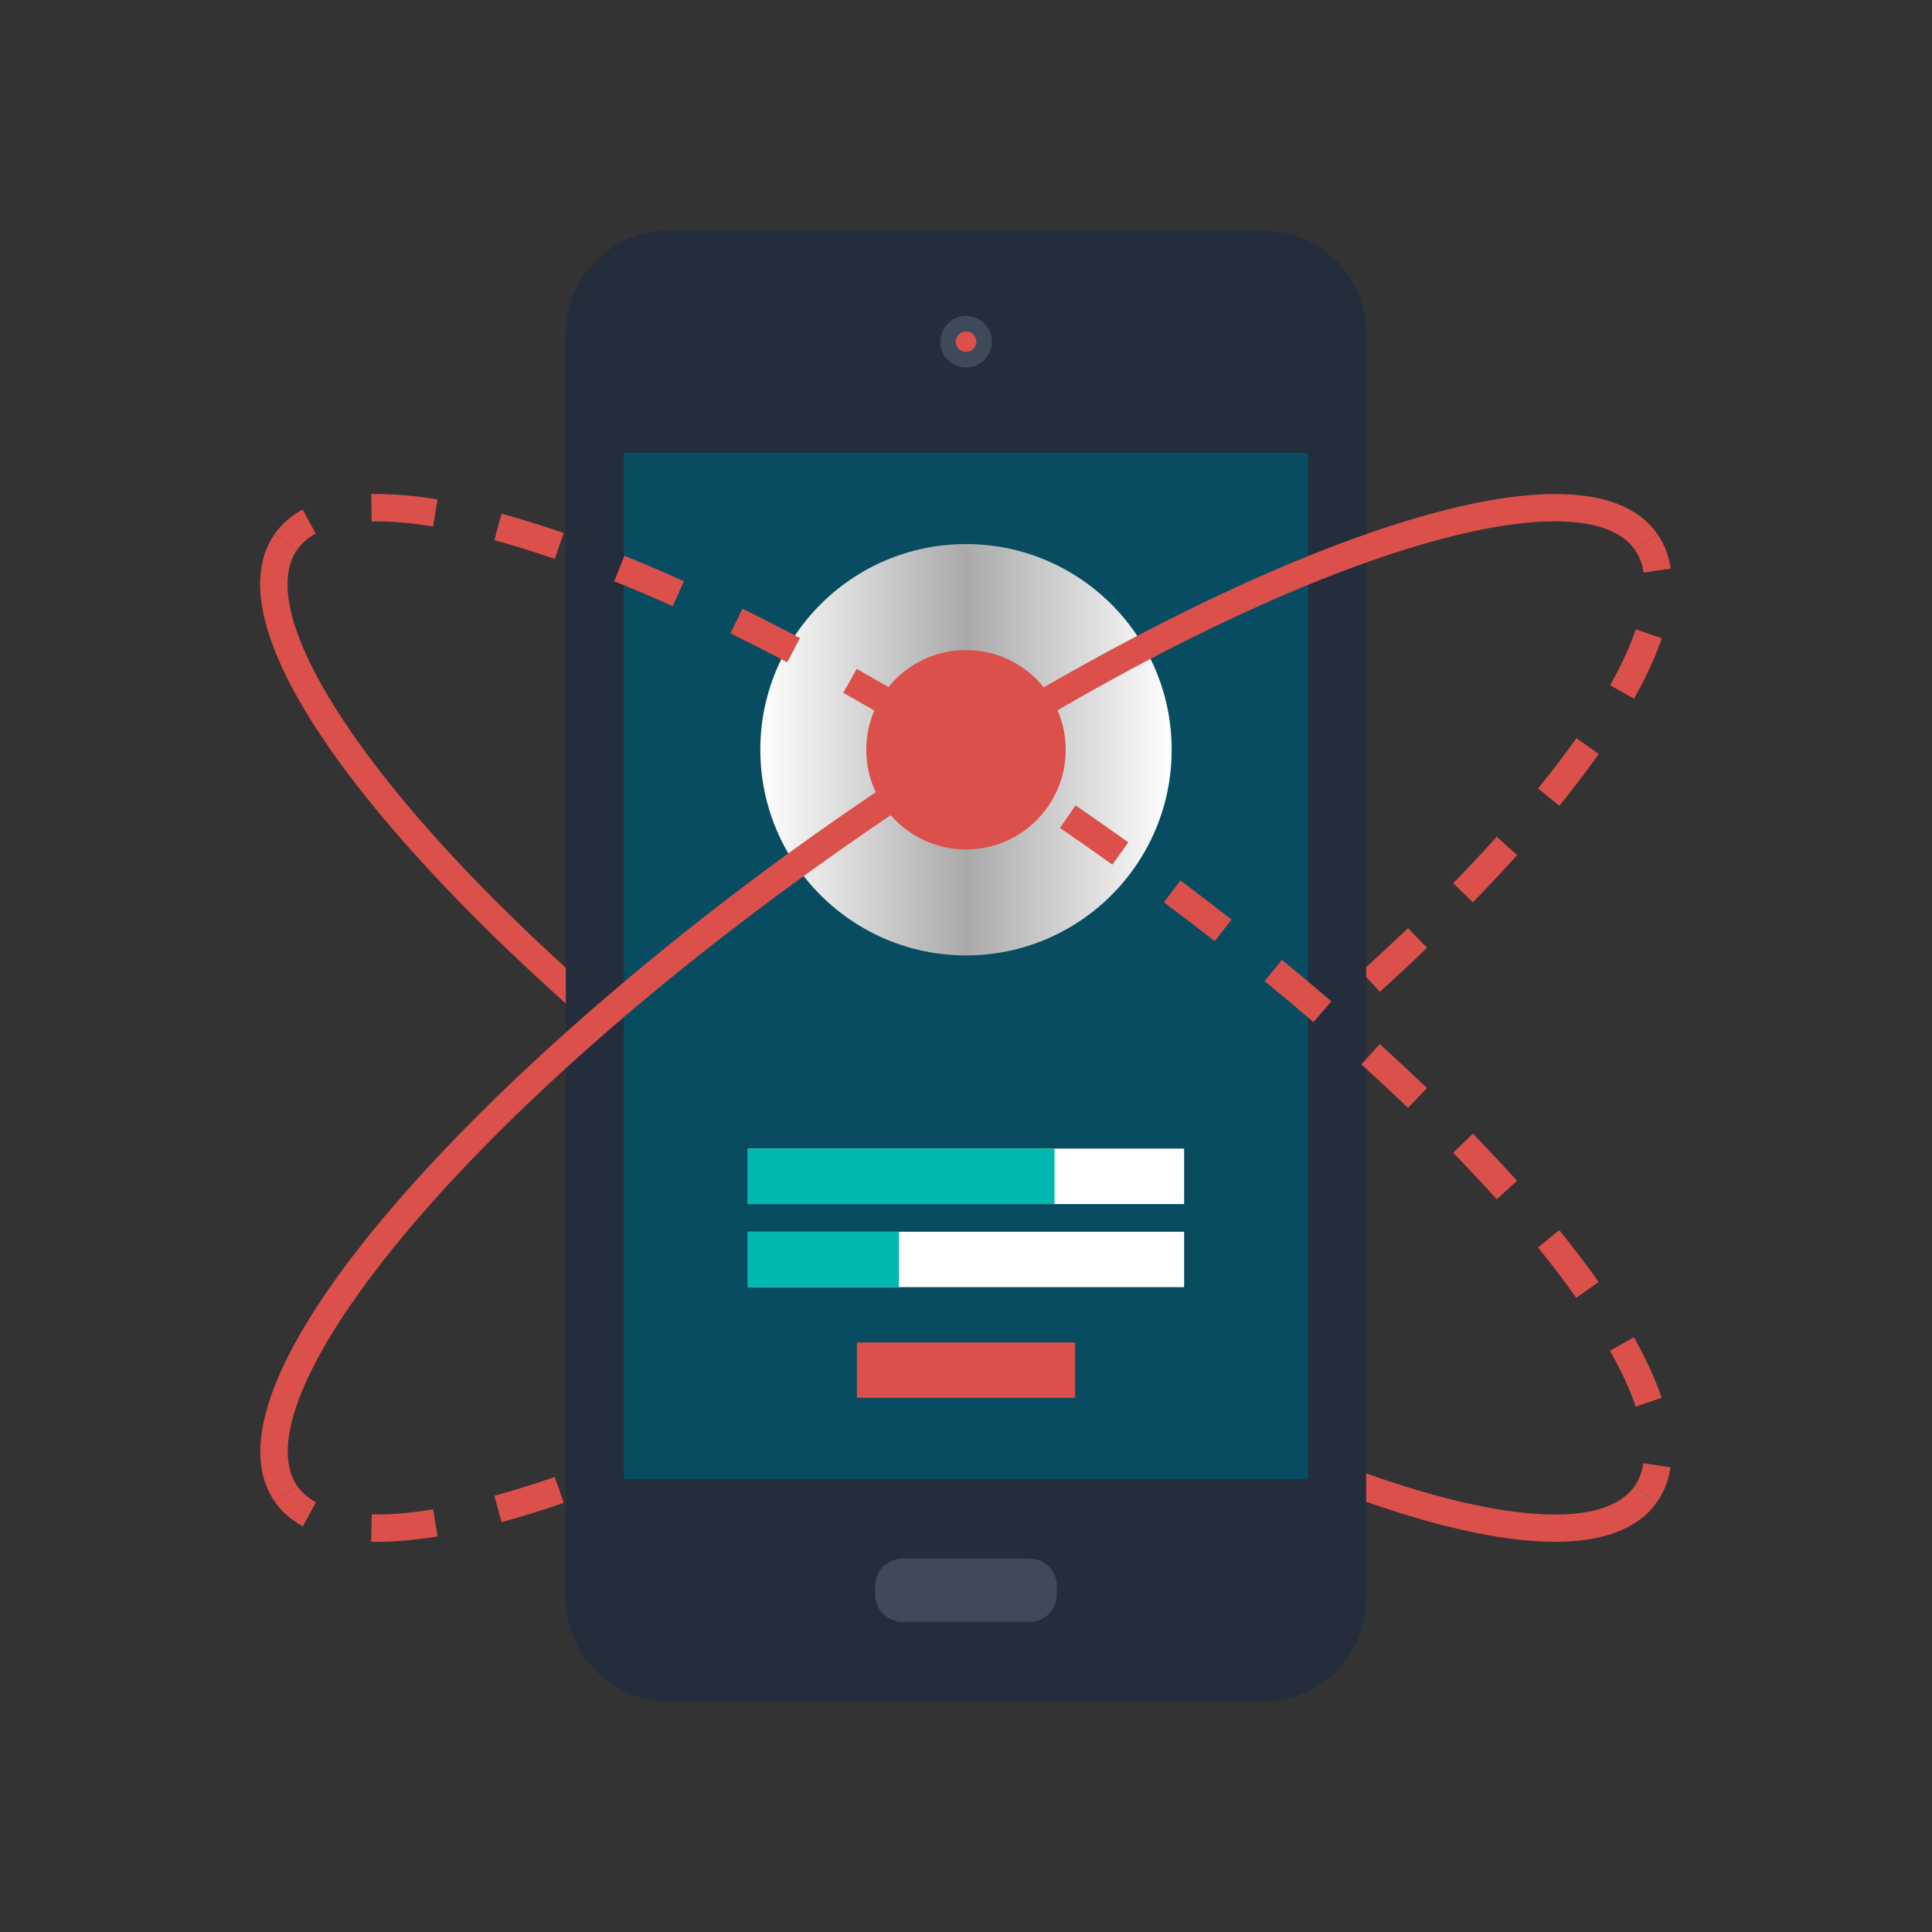 <?xml version="1.0" encoding="iso-8859-1"?>
<!-- Generator: Adobe Illustrator 19.0.0, SVG Export Plug-In . SVG Version: 6.00 Build 0)  -->
<svg version="1.1" id="Layer_1" xmlns="http://www.w3.org/2000/svg" xmlns:xlink="http://www.w3.org/1999/xlink" x="0px" y="0px"
	 viewBox="0 0 512 512" style="enable-background:new 0 0 512 512;" xml:space="preserve">
	  <rect x="0" y="0" width="512" height="512" fill="#333333" stroke="none"/>
	  <defs>
			<linearGradient id="linear" x1="0%" y1="0%" x2="100%" y2="0%">
				<stop offset="0%"   stop-color="#fff"/>
				<stop offset="50%"  stop-color="#aaa"/>
				<stop offset="100%" stop-color="#fff"/>
			</linearGradient>
		 </defs>
<g>
	<path style="fill:#DB504A;" d="M80.252,404.5c-3.062-1.668-5.553-3.848-7.396-6.488l5.956-4.169
		c1.196,1.711,2.847,3.148,4.919,4.274L80.252,404.5z"/>
	<path style="fill:#DB504A;" d="M99.956,408.606c-0.542,0-1.077-0.007-1.605-0.02l0.188-7.264c4.75,0.135,10.2-0.34,16.242-1.328
		l1.176,7.168C110.123,408.123,104.742,408.606,99.956,408.606z M132.915,403.393l-1.903-7.013
		c5.077-1.381,10.461-3.052,16.007-4.971l2.375,6.864C143.697,400.249,138.154,401.97,132.915,403.393z M165.488,392.242
		l-2.715-6.742c4.998-2.012,10.217-4.238,15.512-6.62l2.98,6.626C175.88,387.924,170.575,390.194,165.488,392.242z M196.763,378.216
		l-3.201-6.524c4.938-2.425,10.005-5.008,15.063-7.67l3.392,6.425C206.898,373.149,201.768,375.762,196.763,378.216z
		 M227.037,362.271l-3.558-6.336c4.836-2.715,9.721-5.536,14.656-8.466l3.71,6.253C236.861,356.679,231.923,359.53,227.037,362.271z
		 M256.439,344.834l-3.848-6.167c4.727-2.95,9.48-5.989,14.253-9.12l3.987,6.078C266.012,338.785,261.209,341.851,256.439,344.834z
		 M285.032,326.114l-4.109-5.992c2.319-1.589,4.641-3.201,6.967-4.829c2.319-1.622,4.621-3.25,6.907-4.885l4.225,5.916
		c-2.302,1.642-4.625,3.283-6.963,4.922C289.713,322.887,287.371,324.509,285.032,326.114z M312.809,306.229l-4.347-5.82
		c4.575-3.419,9.061-6.848,13.447-10.28l4.476,5.721C321.956,299.315,317.43,302.777,312.809,306.229z M339.74,285.174l-4.608-5.619
		c4.436-3.637,8.76-7.264,12.968-10.878l4.737,5.51C348.583,277.838,344.219,281.508,339.74,285.174z M365.66,262.864l-4.885-5.381
		c4.228-3.835,8.39-7.716,12.364-11.532l5.031,5.239C374.153,255.055,369.941,258.983,365.66,262.864z M390.332,239.124l-5.206-5.07
		c4.03-4.142,7.908-8.281,11.522-12.308l5.407,4.859C398.376,230.701,394.428,234.909,390.332,239.124z M413.243,213.54
		l-5.645-4.582c3.706-4.565,7.122-9.051,10.151-13.338l5.936,4.195C420.56,204.235,417.049,208.853,413.243,213.54z
		 M433.023,185.166l-6.329-3.567c3.003-5.328,5.298-10.309,6.815-14.805l6.884,2.329
		C438.728,174.04,436.247,179.441,433.023,185.166z"/>
	<path style="fill:#DB504A;" d="M435.573,151.747c-0.35-2.329-1.136-4.373-2.332-6.085l5.956-4.169
		c1.846,2.636,3.046,5.718,3.564,9.166L435.573,151.747z"/>
	<path style="fill:#DB504A;" d="M412.11,408.596c-42.899,0.003-122.507-38.552-192.185-87.341
		C129.896,258.216,50.245,173.746,72.8,141.504l5.956,4.169c-15.386,21.999,39.338,95.414,145.339,169.631
		c106.001,74.23,193.698,100.544,209.101,78.551l5.956,4.169C434.041,405.306,424.643,408.596,412.11,408.596z"/>
</g>
<path style="fill:#242D3C;" d="M334.894,61.11H177.135c-14.934,0-27.182,12.219-27.182,27.202v335.396
	c0,14.964,12.248,27.182,27.182,27.182h157.759c14.954,0,27.153-12.215,27.153-27.182V88.312
	C362.047,73.328,349.848,61.11,334.894,61.11z"/>
<rect x="165.326" y="120.039" style="fill:#084C61;" width="181.337" height="271.955"/>
<g>
	<path style="fill:#3E4959;" d="M239.196,429.839c-4.013,0-7.284-3.27-7.284-7.31v-2.193c0-4.046,3.27-7.297,7.284-7.297h33.62
		c4.003,0,7.267,3.25,7.267,7.297v2.193c0,4.04-3.264,7.31-7.267,7.31H239.196z"/>
	<path style="fill:#3E4959;" d="M262.861,90.561c0,3.785-3.055,6.824-6.831,6.824c-3.772,0-6.841-3.039-6.841-6.824
		c0-3.769,3.072-6.848,6.841-6.848C259.805,83.714,262.861,86.792,262.861,90.561z"/>
</g>
<path style="fill:#DB504A;" d="M258.748,90.561c0,1.503-1.212,2.709-2.719,2.709c-1.513,0-2.745-1.206-2.745-2.709
	c0-1.5,1.232-2.748,2.745-2.748C257.536,87.813,258.748,89.062,258.748,90.561z"/>
<circle style="fill:url(#linear);" cx="256" cy="198.689" r="54.503">
	<animate attributeType="XML" attributeName="r" values="54;60;54" 
        dur="0.3s" repeatCount="indefinite"/>
</circle>
<g>
	<path style="fill:#DB504A;" d="M72.859,398.012c-22.568-32.226,57.08-116.696,147.116-179.745
		c90.023-63.042,196.644-109.003,219.219-76.77l-5.949,4.169c-15.426-21.98-103.11,4.331-209.104,78.557
		C118.137,298.453,63.412,371.857,78.805,393.847L72.859,398.012z"/>
	<path style="fill:#DB504A;" d="M439.147,398.019l-5.956-4.169c1.199-1.714,1.989-3.759,2.335-6.085l7.188,1.083
		C442.196,392.298,440.997,395.38,439.147,398.019z"/>
	<path style="fill:#DB504A;" d="M433.482,372.769c-1.52-4.492-3.809-9.477-6.811-14.815l6.336-3.561
		c3.221,5.731,5.698,11.132,7.36,16.047L433.482,372.769z M417.729,343.929c-3.029-4.291-6.441-8.777-10.151-13.335l5.639-4.588
		c3.812,4.691,7.33,9.309,10.448,13.735L417.729,343.929z M396.635,317.807c-3.634-4.043-7.508-8.185-11.525-12.308l5.206-5.07
		c4.083,4.195,8.03,8.407,11.726,12.519L396.635,317.807z M373.129,293.601c-3.947-3.795-8.106-7.677-12.361-11.535l4.885-5.381
		c4.304,3.904,8.512,7.832,12.516,11.677L373.129,293.601z M348.084,270.874c-4.202-3.617-8.522-7.244-12.962-10.874l4.601-5.625
		c4.482,3.667,8.856,7.336,13.104,10.99L348.084,270.874z M321.906,249.423c-4.393-3.435-8.879-6.864-13.451-10.286l4.354-5.82
		c4.611,3.455,9.143,6.917,13.573,10.379L321.906,249.423z M294.783,229.138c-2.292-1.642-4.608-3.28-6.94-4.915
		c-2.309-1.615-4.618-3.217-6.93-4.8l4.109-5.992c2.329,1.595,4.658,3.211,6.99,4.843c2.355,1.652,4.687,3.303,7,4.958
		L294.783,229.138z M266.848,209.993c-4.776-3.128-9.536-6.174-14.26-9.124l3.845-6.167c4.773,2.98,9.573,6.052,14.395,9.213
		L266.848,209.993z M238.13,192.069c-4.928-2.93-9.82-5.748-14.653-8.466l3.561-6.336c4.885,2.745,9.82,5.596,14.798,8.552
		L238.13,192.069z M208.622,175.514c-5.047-2.662-10.114-5.242-15.063-7.67l3.201-6.524c5.014,2.458,10.141,5.07,15.251,7.769
		L208.622,175.514z M178.278,160.656c-5.292-2.378-10.511-4.608-15.509-6.62l2.715-6.742c5.09,2.051,10.395,4.317,15.773,6.735
		L178.278,160.656z M147.013,148.123c-5.53-1.913-10.917-3.587-16.014-4.978l1.916-7.013c5.246,1.437,10.788,3.158,16.47,5.12
		L147.013,148.123z M114.767,139.535c-5.437-0.898-10.422-1.358-14.812-1.358c-0.013,0-0.026,0-0.043,0l-1.404,0.017l-0.142-7.264
		l1.543-0.017c0.017,0,0.033,0,0.05,0c4.783,0,10.167,0.486,15.998,1.453L114.767,139.535z"/>
	<path style="fill:#DB504A;" d="M78.756,145.672l-5.956-4.169c1.853-2.643,4.34-4.823,7.403-6.488l3.468,6.388
		C81.606,142.521,79.951,143.961,78.756,145.672z"/>
</g>
<path style="fill:#DB504A;" d="M282.426,198.696c0,14.594-11.842,26.426-26.426,26.426c-14.594,0-26.426-11.832-26.426-26.426
	c0-14.594,11.832-26.426,26.426-26.426C270.584,172.27,282.426,184.102,282.426,198.696z"/>
<g>
	<rect x="198.194" y="304.392" style="fill:#FFFFFF;" width="115.613" height="14.699"/>
	<rect x="198.194" y="326.425" style="fill:#FFFFFF;" width="115.613" height="14.68"/>
</g>
<rect x="227.097" y="355.757" style="fill:#DB504A;" width="57.806" height="14.68"/>
<g>
	<rect x="198.194" y="304.392" style="fill:#00B9AE;" width="81.266" height="14.699">
		<animate attributeType="XML" attributeName="width" values="10;115.613;10"
        dur="2.5s" repeatCount="indefinite"/>
	</rect>
	<rect x="198.194" y="326.425" style="fill:#00B9AE;" width="40.035" height="14.68">
			<animate attributeType="XML" attributeName="width" values="10;60;10"
        dur="1.5s" repeatCount="indefinite"/>
	</rect>
</g>
<g>
</g>
<g>
</g>
<g>
</g>
<g>
</g>
<g>
</g>
<g>
</g>
<g>
</g>
<g>
</g>
<g>
</g>
<g>
</g>
<g>
</g>
<g>
</g>
<g>
</g>
<g>
</g>
<g>
</g>
</svg>
